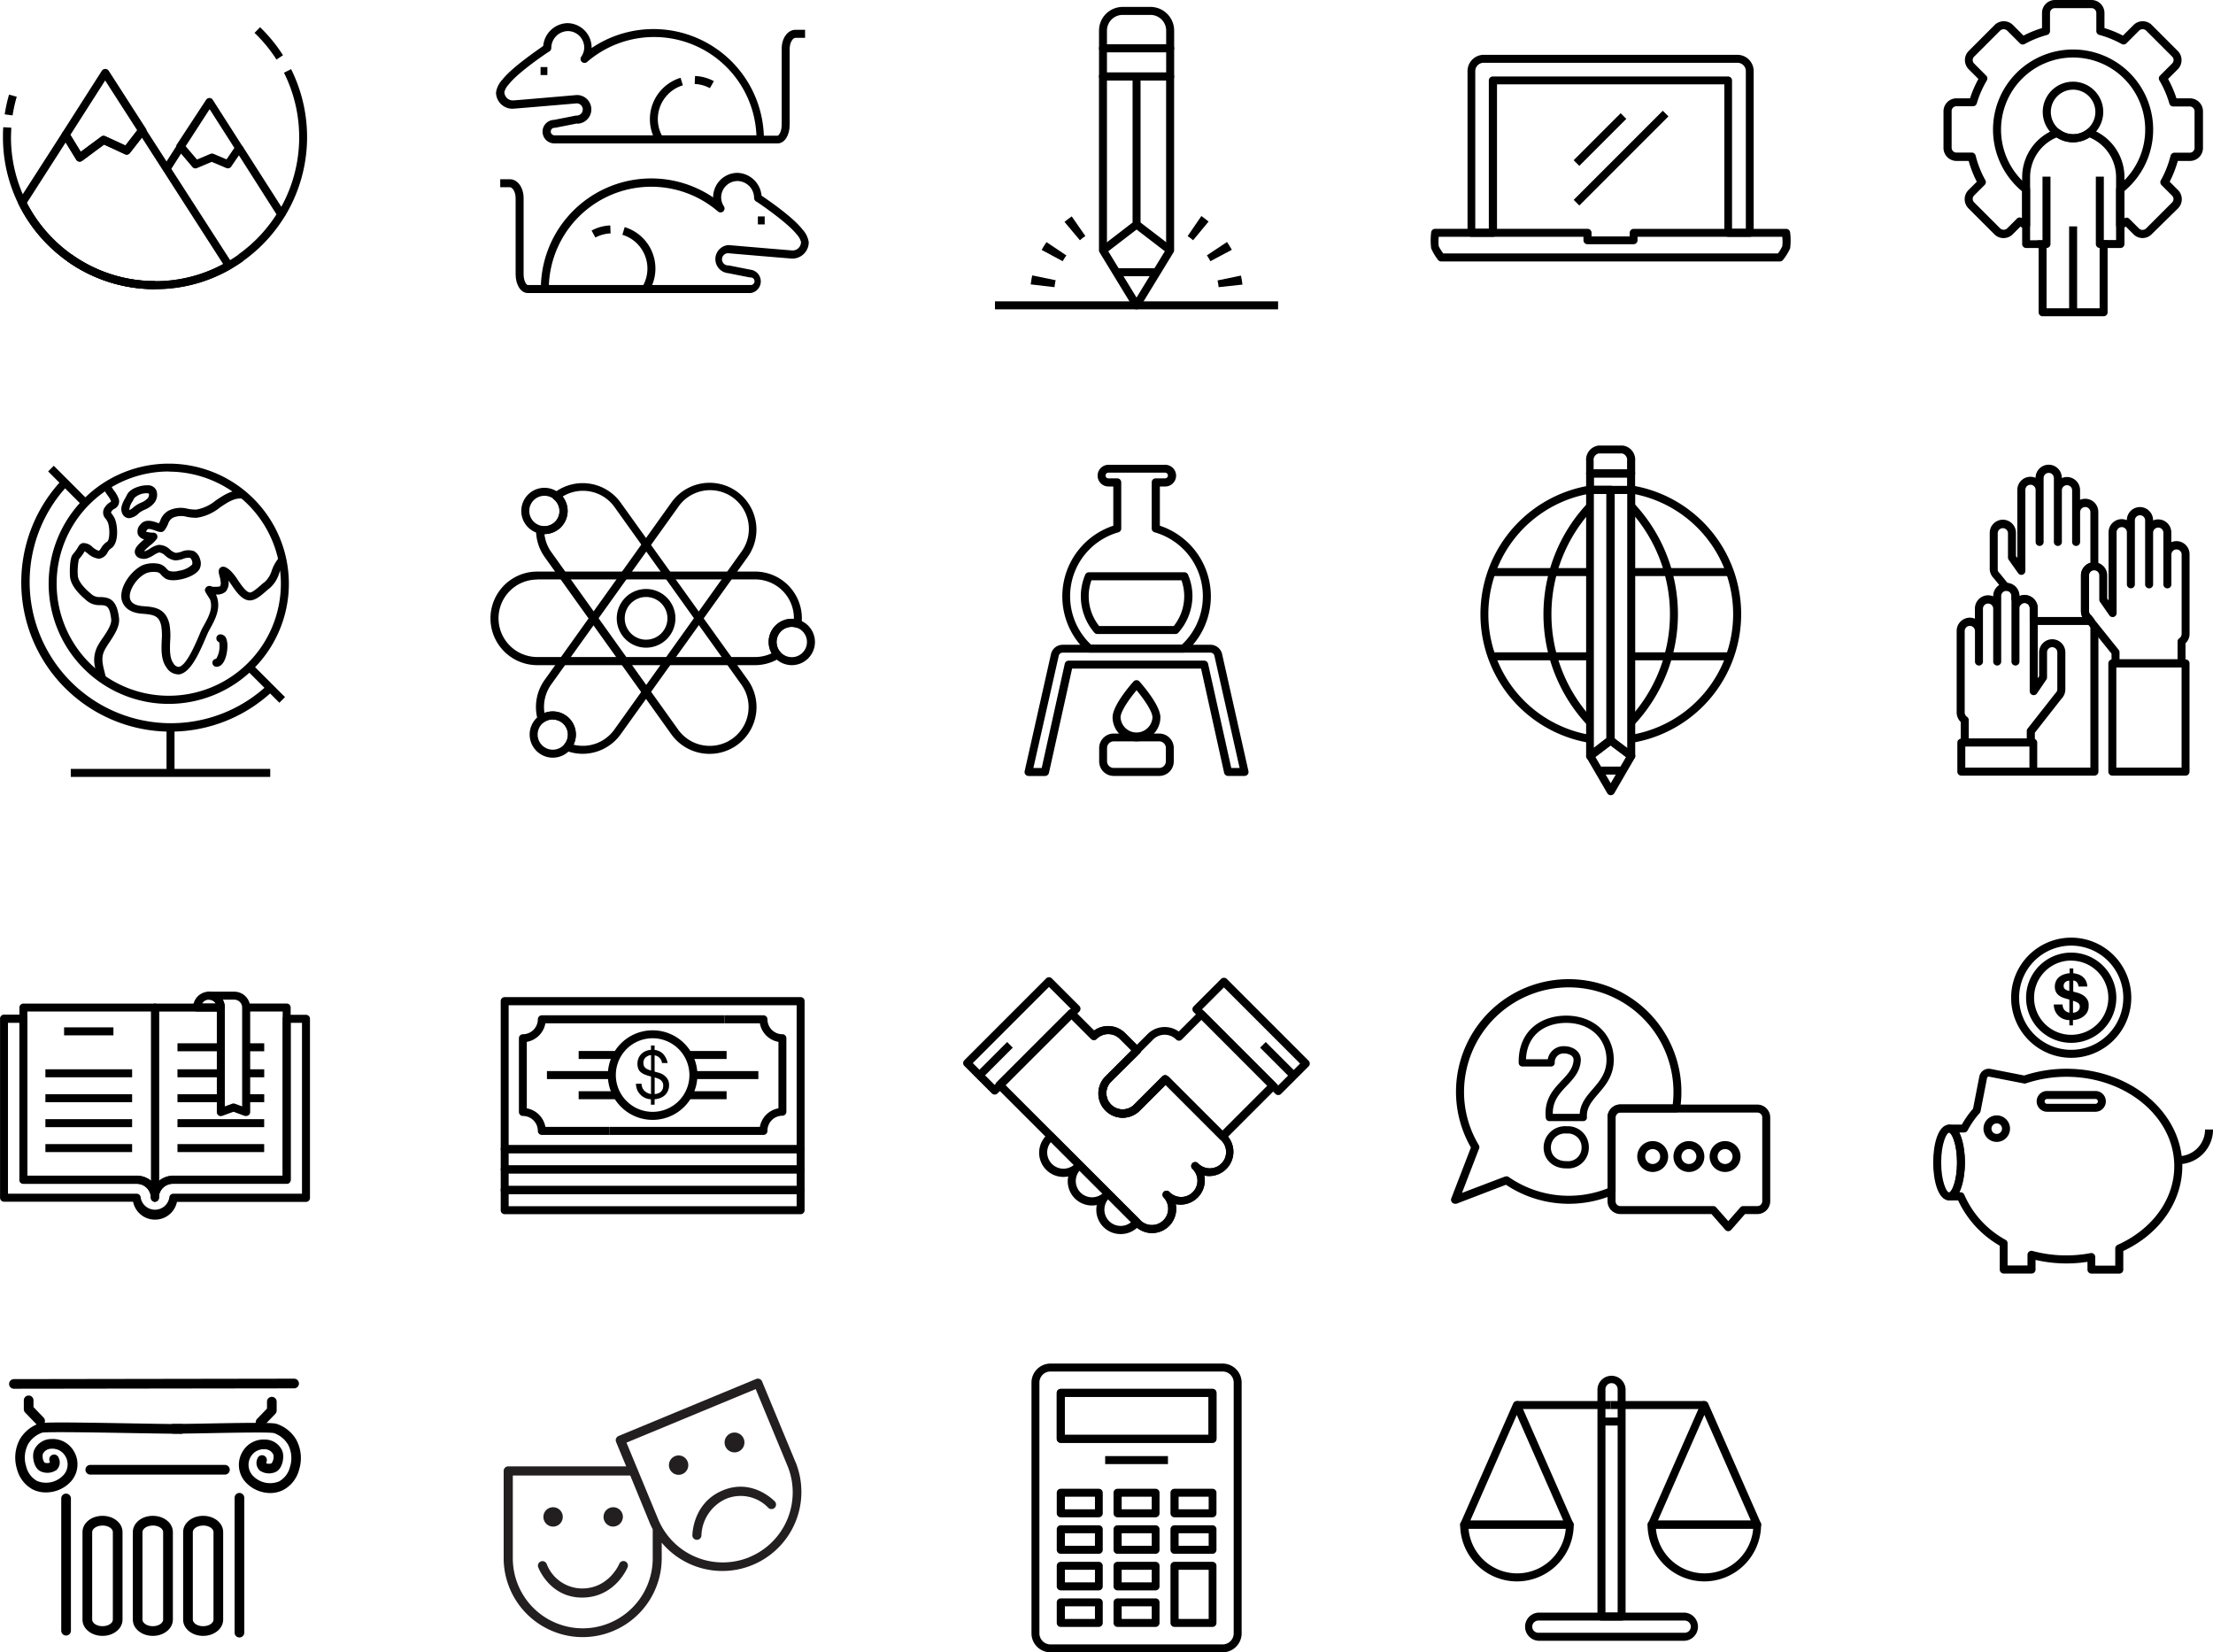 <?xml version="1.0" encoding="utf-8"?>
<svg id="Layer_1" data-name="Layer 1" width="457.13" height="341.27" viewBox="0 0 457.13 341.27" xmlns="http://www.w3.org/2000/svg">
  <defs>
    <style>.cls-1{fill:none;stroke:#000;stroke-linejoin:round;stroke-width:1.5px;}.cls-2{fill:#231f20;}</style>
  </defs>
  <title>sprit_fixed_size</title>
  <rect x="72.66" y="66.15" width="5.49" height="1.65" transform="translate(-61.19 60.02) rotate(-57.39)"/>
  <path d="M86.59,69.15a0.82,0.82,0,0,1-.32-0.07l-3-1.27-3,1.27a0.82,0.82,0,0,1-1-.22l-3.12-3.68a0.82,0.82,0,0,1-.06-1L82.11,55a0.82,0.82,0,0,1,.69-0.38h0a0.82,0.82,0,0,1,.69.38l6.1,9.53a0.82,0.82,0,0,1,0,.91l-2.31,3.38A0.82,0.82,0,0,1,86.59,69.15Zm-8.7-4.57,2.34,2.75L83,66.16a0.82,0.82,0,0,1,.65,0l2.68,1.14,1.62-2.37-5.11-8Z" transform="translate(-39.54 -34.38)"/>
  <path d="M71.56,94.1a31.2,31.2,0,0,1-18.24-5.84A31.62,31.62,0,0,1,43.4,76.61a0.82,0.82,0,0,1,0-.81l9-14a0.8,0.8,0,0,1,.7-0.38,0.82,0.82,0,0,1,.69.39l2.41,3.94,4.22-3.13a0.83,0.83,0,0,1,.84-0.09l4.17,1.92,2.78-3.59a0.82,0.82,0,0,1,1.35.06L87.5,88.76a0.82,0.82,0,0,1-.28,1.16A30.74,30.74,0,0,1,71.56,94.1ZM45.09,76.29a30,30,0,0,0,9.2,10.63,29.56,29.56,0,0,0,17.28,5.54,29.12,29.12,0,0,0,14.07-3.54L68.83,62.77,66.36,66a0.83,0.83,0,0,1-1,.24l-4.32-2-4.55,3.37a0.82,0.82,0,0,1-1.19-.23l-2.2-3.58Z" transform="translate(-39.54 -34.38)"/>
  <path d="M56,67.74l-0.16,0a0.83,0.83,0,0,1-.55-0.38l-2.88-4.7a0.82,0.82,0,0,1,0-.88L60.57,49a0.83,0.83,0,0,1,.69-0.38h0A0.83,0.83,0,0,1,62,49l7.63,11.86a0.82,0.82,0,0,1,0,1L66.36,66a0.83,0.83,0,0,1-1,.24l-4.32-2-4.55,3.37A0.82,0.82,0,0,1,56,67.74Zm-1.91-5.52,2.14,3.5,4.22-3.13a0.83,0.83,0,0,1,.84-0.09l4.17,1.92,2.42-3.13L61.26,51Z" transform="translate(-39.54 -34.38)"/>
  <path d="M89.8,88.26l-1-1.34a29.74,29.74,0,0,0,7.85-8.27L88.21,65.39l1.39-.89,8.76,13.7a0.82,0.82,0,0,1,0,.87A31.39,31.39,0,0,1,89.8,88.26Z" transform="translate(-39.54 -34.38)"/>
  <path d="M71.56,94.1a31.2,31.2,0,0,1-18.24-5.84A31.62,31.62,0,0,1,43.4,76.61l1.48-.73a30,30,0,0,0,9.41,11,29.56,29.56,0,0,0,17.28,5.54V94.1Z" transform="translate(-39.54 -34.38)"/>
  <path d="M71.56,94.1a31.2,31.2,0,0,1-18.24-5.84l1-1.34a29.73,29.73,0,0,0,34.55,0l1,1.34A31.19,31.19,0,0,1,71.56,94.1Z" transform="translate(-39.54 -34.38)"/>
  <path d="M43.4,76.61a31.1,31.1,0,0,1-3.25-13.91c0-.67,0-1.36.07-2.05l1.65,0.1c0,0.66-.06,1.31-0.06,1.95a29.46,29.46,0,0,0,3.08,13.18Z" transform="translate(-39.54 -34.38)"/>
  <path d="M42.14,58.22L40.51,58a31.49,31.49,0,0,1,.9-4.08L43,54.36A29.84,29.84,0,0,0,42.14,58.22Z" transform="translate(-39.54 -34.38)"/>
  <path d="M96.65,46.68a30,30,0,0,0-4.53-5.51L93.26,40A31.6,31.6,0,0,1,98,45.79Z" transform="translate(-39.54 -34.38)"/>
  <path d="M98.37,79.07L97,78.21A29.8,29.8,0,0,0,98.2,49.4l1.47-.74A31.45,31.45,0,0,1,98.37,79.07Z" transform="translate(-39.54 -34.38)"/>
  <path d="M60.57,175.14a0.83,0.83,0,0,1-.44-0.12,14.2,14.2,0,0,1-2-1.44l1.08-1.21a6.33,6.33,0,0,1,.4-4.37,16.31,16.31,0,0,1,1.13-1.83c0.85-1.25,1.9-2.8,1.77-3.89-0.33-2.85-1-2.87-2.27-2.92a4,4,0,0,1-2.67-.83c-1.19-1-3.17-2.72-3.54-4.79-0.09-.53-0.2-3.92.51-4.81l0.32-.4a7.89,7.89,0,0,0,.91-1.33,1.31,1.31,0,0,1,.89-0.66,2.66,2.66,0,0,1,2,.84,3.71,3.71,0,0,0,1.32.77,3.43,3.43,0,0,0,.47-0.61,3.59,3.59,0,0,1,1.19-1.26c0.63-.34.62-3.1,0.12-4.13a3.81,3.81,0,0,0-.4-0.63,1.86,1.86,0,0,1-.05-2.52,3,3,0,0,1,1-.91l0.16-.1a1.51,1.51,0,0,0-.05-0.25,6.75,6.75,0,0,0-.67-1.07,9,9,0,0,1-.61-0.94,2.86,2.86,0,0,1-.24-0.81l0-.16,1.61-.35,0,0.2a2,2,0,0,0,.09.35,8.56,8.56,0,0,0,.49.74,6.15,6.15,0,0,1,.91,1.56,1.68,1.68,0,0,1-.84,2.22,1.4,1.4,0,0,0-.51.42,1,1,0,0,0-.19.36l0.19,0.26a5.42,5.42,0,0,1,.56.89c0.65,1.34,1,5.31-.83,6.3a2.69,2.69,0,0,0-.6.73,2.3,2.3,0,0,1-1.8,1.34h0a4.16,4.16,0,0,1-2.35-1.11c-0.18-.13-0.42-0.32-0.6-0.43a8.66,8.66,0,0,1-.92,1.32l-0.28.35a12.22,12.22,0,0,0-.2,3.53c0.26,1.49,2,3,3,3.82a2.48,2.48,0,0,0,1.66.43c1.84,0.07,3.39.46,3.84,4.38,0.2,1.7-1,3.46-2,5a15.37,15.37,0,0,0-1,1.63c-0.73,1.49-.41,2.79,0,4.43,0.08,0.32.16,0.65,0.24,1A0.82,0.82,0,0,1,60.57,175.14Z" transform="translate(-39.54 -34.38)"/>
  <path d="M76.27,173.66a2.9,2.9,0,0,1-2.32-1.39c-1.16-1.57-1.09-3.65-1-5.67a12.8,12.8,0,0,0-.11-3c-0.45-2-1.43-2.28-3.92-2.46-3.21-.23-4-1.92-4.25-2.9-0.52-2.48,1.72-5.72,4.06-7a4.16,4.16,0,0,1,.84-0.32,6.09,6.09,0,0,1,2.5-.14,2.86,2.86,0,0,1,1.83,1,3.43,3.43,0,0,0,.53.49,3.41,3.41,0,0,0,2,0A4.87,4.87,0,0,0,79.22,151a1.13,1.13,0,0,0,0-.72,1.29,1.29,0,0,0-.41-0.68,2.83,2.83,0,0,0-1.44.21,5.11,5.11,0,0,1-1.72.31,3.85,3.85,0,0,1-2-1,2.28,2.28,0,0,0-1.21-.64,3.82,3.82,0,0,0-1.1.53,6.31,6.31,0,0,1-1.43.7,2.33,2.33,0,0,1-1.34,0,1.47,1.47,0,0,1-1.16-1.09c-0.21-1,.8-1.9,1.9-2.85a1.86,1.86,0,0,1-1.26-.95,2,2,0,0,1,.48-2.09c1-1.31,2.73-.67,3.65-0.33l0.18,0.07a5.86,5.86,0,0,0,.3-0.62,3.75,3.75,0,0,1,1.69-2,5.69,5.69,0,0,1,4-.38,8.7,8.7,0,0,0,1.71.16,8.53,8.53,0,0,0,4-1.85c1.82-1.23,3.7-2.5,6-2l-0.32,1.62c-1.64-.32-3.15.71-4.76,1.79a9.8,9.8,0,0,1-4.8,2.13,10.23,10.23,0,0,1-2-.18,4.35,4.35,0,0,0-2.9.16,2.14,2.14,0,0,0-1,1.25,6,6,0,0,1-.75,1.34c-0.46.61-1.18,0.34-1.82,0.11s-1.51-.56-1.77-0.21a1.84,1.84,0,0,0-.24.39,5,5,0,0,0,1.57.22,0.83,0.83,0,0,1,.67,1.26,7,7,0,0,1-1.35,1.34,13,13,0,0,0-1.29,1.2,1,1,0,0,0,.25,0,5.23,5.23,0,0,0,1-.53,4.78,4.78,0,0,1,1.72-.75,3.33,3.33,0,0,1,2.43,1,2.79,2.79,0,0,0,1.14.65,4.52,4.52,0,0,0,1.16-.24,3.61,3.61,0,0,1,2.63-.11,2.73,2.73,0,0,1,1.25,1.69,2.6,2.6,0,0,1-.12,2c-0.65,1.11-2.41,1.83-3.85,2.13-0.86.18-2.43,0.39-3.34-.26a5,5,0,0,1-.77-0.71,1.25,1.25,0,0,0-.89-0.53,4.54,4.54,0,0,0-1.8.11,2.54,2.54,0,0,0-.51.19c-1.95,1-3.54,3.58-3.21,5.15,0.2,0.94,1.12,1.48,2.75,1.59,2.18,0.16,4.66.33,5.41,3.75a14.13,14.13,0,0,1,.14,3.45c-0.07,1.73-.13,3.52.69,4.62a1.34,1.34,0,0,0,1.07.72c1.54-.18,3.43-4.65,4.24-6.55,0.28-.67.5-1.19,0.68-1.5l0.22-.41c1-1.78,2-3.62,1.34-5.46-0.07-.12-0.29-0.48-0.45-0.72-0.63-1-.74-1.17-0.49-1.61a0.88,0.88,0,0,1,.51-0.43,1.14,1.14,0,0,1,.91.13l0.08,0H84a2.8,2.8,0,0,0,1-.1,1.53,1.53,0,0,0,.11-1,6,6,0,0,0-.22-1.09c-0.18-.7-0.37-1.43.27-1.83s1.4,0.19,1.93.64a10.67,10.67,0,0,1,1.59,2c0.74,1.09,1.67,2.44,2.43,2.56,0.49,0.08,1.61-.9,2.21-1.43,0.34-.29.65-0.57,0.93-0.76a5.39,5.39,0,0,0,1.43-2.35,8.18,8.18,0,0,1,1.57-2.73l1.16,1.17a6.94,6.94,0,0,0-1.22,2.19,6.56,6.56,0,0,1-2,3.07c-0.2.14-.49,0.39-0.79,0.65-1,.89-2.3,2-3.54,1.81-1.48-.22-2.58-1.84-3.55-3.26-0.19-.28-0.38-0.56-0.57-0.82v0.08a2.78,2.78,0,0,1-.56,2.18,2.63,2.63,0,0,1-2.06.61,2,2,0,0,1,.17.33c0.94,2.57-.32,4.86-1.43,6.88l-0.22.4c-0.13.24-.35,0.76-0.61,1.36-1.56,3.67-3.27,7.27-5.56,7.55Z" transform="translate(-39.54 -34.38)"/>
  <path d="M84.28,172.09a0.82,0.82,0,0,1-.09-1.64,4.8,4.8,0,0,0,.69-2.67A2.67,2.67,0,0,0,84.8,167a0.82,0.82,0,0,1,.27-1.6,1.32,1.32,0,0,1,1.25,1,4,4,0,0,1,.2,1.37C86.53,169.18,86,172.09,84.28,172.09Z" transform="translate(-39.54 -34.38)"/>
  <path d="M66.23,141.41h0a1.58,1.58,0,0,1-1.5-1.15c-0.41-1.05.22-2.19,0.74-3.11,0.12-.22.24-0.43,0.33-0.62,0.61-1.26,2.75-1.92,4.05-1.92a3.48,3.48,0,0,1,.46,0,1.86,1.86,0,0,1,1.55,1.11,2.66,2.66,0,0,1-.48,2.55,4.9,4.9,0,0,1-1.94,1.38,5.58,5.58,0,0,0-1.06.6l-0.16.13A3.38,3.38,0,0,1,66.23,141.41Zm3.62-5.16a3.71,3.71,0,0,0-2.57,1c-0.11.22-.24,0.46-0.38,0.71a3.41,3.41,0,0,0-.64,1.7l0,0.09a4.25,4.25,0,0,0,.86-0.6l0.18-.15a6.85,6.85,0,0,1,1.39-.81,3.6,3.6,0,0,0,1.34-.88,1.16,1.16,0,0,0,.28-0.93,0.33,0.33,0,0,0-.25-0.11H69.85Z" transform="translate(-39.54 -34.38)"/>
  <path d="M74.4,179.76A24.81,24.81,0,1,1,99.21,155,24.84,24.84,0,0,1,74.4,179.76Zm0-48A23.16,23.16,0,1,0,97.56,155,23.19,23.19,0,0,0,74.4,131.79Z" transform="translate(-39.54 -34.38)"/>
  <path d="M74.76,185.49a30.83,30.83,0,0,1-22.41-52l1.2,1.13A29.18,29.18,0,0,0,94.8,175.86l1.13,1.2A30.81,30.81,0,0,1,74.76,185.49Z" transform="translate(-39.54 -34.38)"/>
  <rect x="93.64" y="170.81" width="1.65" height="9.52" transform="translate(-136.02 83.84) rotate(-45)"/>
  <rect x="52.82" y="129.69" width="1.65" height="10.1" transform="translate(-119.11 43.01) rotate(-45)"/>
  <rect x="34.4" y="150.29" width="1.65" height="9.35"/>
  <rect x="14.62" y="158.81" width="41.2" height="1.65"/>
  <path d="M194.62,94.9H152.08a0.82,0.82,0,0,1-.82-0.82,22.81,22.81,0,0,1,35.59-18.93V75.08a5.05,5.05,0,0,1,5-5,5.17,5.17,0,0,1,5,4.71c1.4,0.94,6.55,4.48,8.47,7a4.87,4.87,0,0,1,1.28,2.62,3.39,3.39,0,0,1-3.39,3.38c-0.3,0-9.35-.77-13.27-1.11a1.26,1.26,0,0,0,0,2.52l0.16,0,4.5,0.89A2.43,2.43,0,0,1,194.62,94.9Zm-41.7-1.65h41.7a0.78,0.78,0,0,0,0-1.56l-0.16,0-4.5-.89A2.91,2.91,0,0,1,190,85h0.07c5.08,0.44,12.79,1.09,13.19,1.11A1.74,1.74,0,0,0,205,84.34a3.69,3.69,0,0,0-.89-1.55l0,0c-1.55-2-6-5.23-8.25-6.73a0.87,0.87,0,0,1-.55-0.78v0a3.5,3.5,0,0,0-3.4-3.51,3.4,3.4,0,0,0-3.4,3.4,3.33,3.33,0,0,0,.55,1.8,0.82,0.82,0,0,1-1.23,1.07A21.16,21.16,0,0,0,152.92,93.25Z" transform="translate(-39.54 -34.38)"/>
  <path d="M152.25,94.9h-3.71c-1.42,0-2.49-1.68-2.49-3.9V75.3c0-1.27-.63-2.25-1.18-2.25h-2V71.4h2c1.59,0,2.83,1.71,2.83,3.9V91c0,1.48.62,2.25,0.84,2.25h3.71V94.9Z" transform="translate(-39.54 -34.38)"/>
  <path d="M173.84,94.12l-1.45-.79a7.29,7.29,0,0,0-4.29-10.46l0.48-1.58A8.94,8.94,0,0,1,173.84,94.12Z" transform="translate(-39.54 -34.38)"/>
  <path d="M162.53,83.44L161.74,82a8.82,8.82,0,0,1,3.86-1.06l0.07,1.65A7.19,7.19,0,0,0,162.53,83.44Z" transform="translate(-39.54 -34.38)"/>
  <rect x="156.55" y="44.7" width="1.41" height="1.65"/>
  <path d="M196.63,64H154.09a2.43,2.43,0,0,1-.09-4.86l4.5-.89,0.16,0a1.26,1.26,0,0,0,0-2.52c-3.92.34-13,1.11-13.27,1.11A3.39,3.39,0,0,1,142,53.49a4.87,4.87,0,0,1,1.28-2.62c1.92-2.5,7.07-6,8.47-7a5.17,5.17,0,0,1,5-4.71,5.05,5.05,0,0,1,5,5V44.3a22.81,22.81,0,0,1,35.59,18.93A0.82,0.82,0,0,1,196.63,64Zm-37.88-4.12-4.5.89-0.16,0a0.78,0.78,0,0,0,0,1.56h41.7A21.16,21.16,0,0,0,160.9,47.1,0.82,0.82,0,0,1,159.67,46a3.33,3.33,0,0,0,.55-1.8,3.4,3.4,0,0,0-3.4-3.4,3.5,3.5,0,0,0-3.4,3.51v0h0a0.87,0.87,0,0,1-.55.78c-2.28,1.51-6.7,4.69-8.25,6.74l0,0a3.65,3.65,0,0,0-.89,1.55,1.74,1.74,0,0,0,1.74,1.74c0.38,0,8.08-.67,13.17-1.11h0.07A2.91,2.91,0,0,1,158.75,59.93Z" transform="translate(-39.54 -34.38)"/>
  <path d="M200.17,64h-3.71V62.4h3.71c0.22,0,.84-0.77.84-2.25V44.44c0-2.19,1.24-3.9,2.83-3.9h2V42.2h-2c-0.55,0-1.18,1-1.18,2.25v15.7C202.66,62.37,201.59,64,200.17,64Z" transform="translate(-39.54 -34.38)"/>
  <path d="M174.87,63.27a8.94,8.94,0,0,1,5.25-12.82L180.6,52a7.29,7.29,0,0,0-4.29,10.46Z" transform="translate(-39.54 -34.38)"/>
  <path d="M186.18,52.59a7.2,7.2,0,0,0-3.14-.86l0.07-1.65A8.83,8.83,0,0,1,187,51.14Z" transform="translate(-39.54 -34.38)"/>
  <rect x="111.66" y="13.85" width="1.41" height="1.65"/>
  <path d="M173,168.15a6.06,6.06,0,1,1,6.06-6.06A6.07,6.07,0,0,1,173,168.15Zm0-10.47a4.41,4.41,0,1,0,4.41,4.41A4.42,4.42,0,0,0,173,157.68Z" transform="translate(-39.54 -34.38)"/>
  <path d="M153.73,190.87a4.78,4.78,0,1,1,4.78-4.78A4.78,4.78,0,0,1,153.73,190.87Zm0-7.91a3.13,3.13,0,1,0,3.13,3.13A3.13,3.13,0,0,0,153.73,183Z" transform="translate(-39.54 -34.38)"/>
  <path d="M159.92,190.07h0a9.63,9.63,0,0,1-3.48-.65,0.82,0.82,0,0,1-.33-1.3,3.13,3.13,0,0,0-4.2-4.57,0.82,0.82,0,0,1-1.27-.44,9.61,9.61,0,0,1,1.41-8.31l26.18-36.64A9.66,9.66,0,0,1,194,149.39L167.78,186A9.68,9.68,0,0,1,159.92,190.07Zm-1.9-1.88a8,8,0,0,0,8.42-3.12l26.18-36.64a8,8,0,1,0-13-9.32L153.4,175.75a8,8,0,0,0-1.39,5.88A4.78,4.78,0,0,1,158,188.19Z" transform="translate(-39.54 -34.38)"/>
  <path d="M203.1,171.76a4.78,4.78,0,1,1,4.78-4.78A4.78,4.78,0,0,1,203.1,171.76Zm0-7.91a3.13,3.13,0,1,0,3.13,3.13A3.13,3.13,0,0,0,203.1,163.85Z" transform="translate(-39.54 -34.38)"/>
  <path d="M195.52,171.76h-45a9.66,9.66,0,1,1,0-19.33h45a9.67,9.67,0,0,1,9.66,9.66,9.57,9.57,0,0,1-.08,1.22A0.82,0.82,0,0,1,204,164a3.13,3.13,0,0,0-3.27,5.07,0.82,0.82,0,0,1-.18,1.25A9.65,9.65,0,0,1,195.52,171.76Zm-45-17.68a8,8,0,1,0,0,16h45a8,8,0,0,0,3.42-.77,4.77,4.77,0,0,1,4.15-7.13l0.44,0s0-.08,0-0.13a8,8,0,0,0-8-8h-45Z" transform="translate(-39.54 -34.38)"/>
  <path d="M152,144.69a4.78,4.78,0,1,1,4.78-4.78A4.78,4.78,0,0,1,152,144.69Zm0-7.91a3.13,3.13,0,1,0,3.13,3.13A3.13,3.13,0,0,0,152,136.78Z" transform="translate(-39.54 -34.38)"/>
  <path d="M186.11,190.08h0a9.69,9.69,0,0,1-7.87-4l-26.18-36.64a9.59,9.59,0,0,1-1.79-5.63,0.82,0.82,0,0,1,1-.8,3.13,3.13,0,0,0,2.67-5.48,0.82,0.82,0,0,1,0-1.29l0.1-.08,0.24-.19a9.66,9.66,0,0,1,13.48,2.24L194,174.79A9.66,9.66,0,0,1,186.11,190.08ZM152,144.69a7.93,7.93,0,0,0,1.44,3.74l26.18,36.64a8,8,0,0,0,6.53,3.36h0a8,8,0,0,0,6.51-12.68l-26.18-36.64a8,8,0,0,0-6.53-3.36,7.94,7.94,0,0,0-4.18,1.18,4.78,4.78,0,0,1-3.74,7.75h0Z" transform="translate(-39.54 -34.38)"/>
  <path d="M284,169.17H264.6a0.82,0.82,0,0,1-.55-0.21,15.37,15.37,0,0,1,5.46-26v-8.1h-1a2.24,2.24,0,1,1,0-4.48h11.73a2.24,2.24,0,0,1,0,4.48h-1.11v8.1a15.37,15.37,0,0,1,5.46,26A0.82,0.82,0,0,1,284,169.17Zm-19.11-1.65h18.79a13.72,13.72,0,0,0-5.64-23.2,0.82,0.82,0,0,1-.6-0.79V134a0.82,0.82,0,0,1,.82-0.82h1.94a0.59,0.59,0,0,0,0-1.18H268.5a0.59,0.59,0,1,0,0,1.18h1.83a0.82,0.82,0,0,1,.82.82v9.54a0.82,0.82,0,0,1-.6.79A13.72,13.72,0,0,0,264.92,167.53Z" transform="translate(-39.54 -34.38)"/>
  <path d="M296.62,194.64h-3.41a0.83,0.83,0,0,1-.81-0.65l-4.76-21.52H261L256.22,194a0.83,0.83,0,0,1-.8.65H252a0.82,0.82,0,0,1-.8-1l5.45-24.23a2.48,2.48,0,0,1,2.4-1.87h30.53a2.48,2.48,0,0,1,2.39,1.85l5.46,24.26A0.82,0.82,0,0,1,296.62,194.64ZM293.88,193h1.72l-5.22-23.23a0.82,0.82,0,0,0-.79-0.59H259.05a0.82,0.82,0,0,0-.8.62L253,193h1.72l4.76-21.52a0.83,0.83,0,0,1,.81-0.65h28a0.82,0.82,0,0,1,.8.65Z" transform="translate(-39.54 -34.38)"/>
  <path d="M282.42,165.33H266.21a0.82,0.82,0,0,1-.62-0.29,11.54,11.54,0,0,1-2.79-7.52,11.41,11.41,0,0,1,.9-4.43,0.83,0.83,0,0,1,.76-0.51h19.74a0.82,0.82,0,0,1,.76.51,11.4,11.4,0,0,1,.9,4.43A11.54,11.54,0,0,1,283,165,0.82,0.82,0,0,1,282.42,165.33Zm-15.83-1.65H282a9.89,9.89,0,0,0,2.16-6.16,9.72,9.72,0,0,0-.57-3.29H265a9.74,9.74,0,0,0-.57,3.29A9.89,9.89,0,0,0,266.59,163.68Z" transform="translate(-39.54 -34.38)"/>
  <path d="M279,194.64h-9.41a3,3,0,0,1-3-3v-2.75a3,3,0,0,1,3-3H279a3,3,0,0,1,3,3v2.75A3,3,0,0,1,279,194.64Zm-9.41-7.14a1.38,1.38,0,0,0-1.37,1.37v2.75a1.38,1.38,0,0,0,1.37,1.37H279a1.38,1.38,0,0,0,1.37-1.37v-2.75a1.38,1.38,0,0,0-1.37-1.37h-9.41Z" transform="translate(-39.54 -34.38)"/>
  <path d="M274.31,187.49a5,5,0,0,1-4.95-4.95c0-2.52,3.89-6.92,4.33-7.41a0.82,0.82,0,0,1,.61-0.27h0a0.82,0.82,0,0,1,.61.27c0.44,0.49,4.33,4.89,4.33,7.41A5,5,0,0,1,274.31,187.49Zm0-10.54c-1.47,1.76-3.3,4.35-3.3,5.6a3.3,3.3,0,0,0,6.59,0C277.61,181.3,275.79,178.71,274.32,176.95Z" transform="translate(-39.54 -34.38)"/>
  <path d="M367.42,184.13a33.42,33.42,0,0,1,0-45.75l1.2,1.13a31.77,31.77,0,0,0,0,43.49Z" transform="translate(-39.54 -34.38)"/>
  <path d="M377.11,184.09l-1.2-1.13a31.78,31.78,0,0,0,0-43.45l1.2-1.13A33.43,33.43,0,0,1,377.11,184.09Z" transform="translate(-39.54 -34.38)"/>
  <rect x="336.96" y="117.33" width="20.36" height="1.65"/>
  <rect x="308.08" y="117.33" width="20.37" height="1.65"/>
  <rect x="336.96" y="134.73" width="20.36" height="1.65"/>
  <rect x="308.08" y="134.73" width="20.39" height="1.65"/>
  <path d="M368,191.35a0.82,0.82,0,0,1-.82-0.82l0-55a0.82,0.82,0,0,1,.82-0.82h4.26a0.82,0.82,0,0,1,.82.82v51.75a0.83,0.83,0,0,1-.33.66l-4.22,3.2A0.82,0.82,0,0,1,368,191.35Zm0.78-55,0,52.47,2.57-2V136.39h-2.61Z" transform="translate(-39.54 -34.38)"/>
  <path d="M376.5,191.35a0.82,0.82,0,0,1-.5-0.17L371.75,188a0.83,0.83,0,0,1-.33-0.66V135.57a0.82,0.82,0,0,1,.82-0.82h4.26a0.82,0.82,0,0,1,.82.82v55A0.82,0.82,0,0,1,376.5,191.35Zm-3.44-4.44,2.61,2V136.39h-2.61v50.51Z" transform="translate(-39.54 -34.38)"/>
  <path d="M367.89,187.81a26.93,26.93,0,0,1,0-53.14l0.27,1.63a25.28,25.28,0,0,0,0,49.89Z" transform="translate(-39.54 -34.38)"/>
  <path d="M376.64,187.8l-0.27-1.63a25.28,25.28,0,0,0,0-49.89l0.26-1.63A26.93,26.93,0,0,1,376.64,187.8Z" transform="translate(-39.54 -34.38)"/>
  <path d="M376.46,136.39H368a0.82,0.82,0,0,1-.82-0.82v-3.43a0.82,0.82,0,0,1,.82-0.82h8.48a0.82,0.82,0,0,1,.82.82v3.43A0.82,0.82,0,0,1,376.46,136.39Zm-7.65-1.65h6.83V133h-6.83v1.79Z" transform="translate(-39.54 -34.38)"/>
  <path d="M376.46,133H368a0.82,0.82,0,0,1-.82-0.82v-2.6a2.94,2.94,0,0,1,2.61-3.18h4.91a2.94,2.94,0,0,1,2.61,3.17v2.6A0.82,0.82,0,0,1,376.46,133Zm-7.65-1.65h6.83v-1.78a1.37,1.37,0,0,0-1-1.53h-4.91a1.38,1.38,0,0,0-1,1.53v1.78Z" transform="translate(-39.54 -34.38)"/>
  <path d="M372.26,198.62h0a0.83,0.83,0,0,1-.71-0.41l-4.24-7.28a0.82,0.82,0,0,1,.21-1.07l4.22-3.2a0.83,0.83,0,0,1,1,0l4.26,3.21a0.82,0.82,0,0,1,.22,1.07L373,198.21A0.82,0.82,0,0,1,372.26,198.62Zm-3.16-7.89,3.16,5.42,3.16-5.42-3.18-2.39Z" transform="translate(-39.54 -34.38)"/>
  <rect x="330.19" y="158.33" width="5.02" height="1.65"/>
  <path d="M472.17,194.58H459.54v-1.65h11.8V163.67H473v30.09A0.82,0.82,0,0,1,472.17,194.58Z" transform="translate(-39.54 -34.38)"/>
  <path d="M459,188.55H445.38a0.82,0.82,0,0,1-.82-0.82V183.5a2.77,2.77,0,0,1-.84-2v-16.8a2.74,2.74,0,0,1,2.71-2.75,2.65,2.65,0,0,1,1.06.22v-2.09a2.73,2.73,0,0,1,2.71-2.75,2.66,2.66,0,0,1,1.07.22v-0.07a2.71,2.71,0,1,1,5.42,0,2.65,2.65,0,0,1,1.07-.22,2.73,2.73,0,0,1,2.71,2.75v14.45l0.28-.42v-4.92a2.71,2.71,0,1,1,5.42,0v7.6a2.78,2.78,0,0,1-.82,2l-5.48,7v2.08A0.82,0.82,0,0,1,459,188.55ZM446.2,186.9h12v-1.54a0.82,0.82,0,0,1,.18-0.51l5.63-7.16a0.82,0.82,0,0,1,.13-0.16,1.11,1.11,0,0,0,.37-0.82v-7.6a1.06,1.06,0,1,0-2.12,0v5.17a0.83,0.83,0,0,1-.14.46l-1.93,2.84a0.82,0.82,0,0,1-1.51-.46V160a1.06,1.06,0,1,0-2.12,0V171.1a0.83,0.83,0,0,1-1.65,0V157.48a1.06,1.06,0,1,0-2.12,0V171.1a0.83,0.83,0,0,1-1.65,0v-11a1.06,1.06,0,1,0-2.12,0v11a0.83,0.83,0,0,1-1.65,0v-6.39a1.06,1.06,0,1,0-2.12,0v16.8a1.11,1.11,0,0,0,.48.92,0.83,0.83,0,0,1,.36.68v3.79Z" transform="translate(-39.54 -34.38)"/>
  <path d="M459.54,194.58H444.68a0.82,0.82,0,0,1-.82-0.82v-6a0.82,0.82,0,0,1,.82-0.82h14.86a0.82,0.82,0,0,1,.82.82v6A0.82,0.82,0,0,1,459.54,194.58Zm-14-1.65h13.21v-4.38H445.5v4.38Z" transform="translate(-39.54 -34.38)"/>
  <path d="M490.17,172.21H476.53a0.82,0.82,0,0,1-.82-0.82v-2l-5.48-6.81a2.71,2.71,0,0,1-.83-1.94v-7.42a2.71,2.71,0,0,1,5.42,0V158l0.28,0.4V144.31a2.71,2.71,0,0,1,3.77-2.49,2.71,2.71,0,0,1,5.42,0v0.05a2.71,2.71,0,0,1,3.77,2.49v2a2.71,2.71,0,0,1,3.77,2.49v16.4a2.7,2.7,0,0,1-.84,2v4.12A0.82,0.82,0,0,1,490.17,172.21Zm-12.82-1.65h12v-3.68a0.82,0.82,0,0,1,.37-0.68,1.06,1.06,0,0,0,.47-0.88v-16.4a1.06,1.06,0,0,0-2.12,0v6.24a0.83,0.83,0,0,1-1.65,0V144.41a1.06,1.06,0,1,0-2.12,0v10.75a0.83,0.83,0,0,1-1.65,0V141.86a1.06,1.06,0,1,0-2.12,0v13.29a0.83,0.83,0,0,1-1.65,0V144.31a1.06,1.06,0,0,0-2.12,0V161a0.82,0.82,0,0,1-1.5.47l-1.93-2.77a0.82,0.82,0,0,1-.15-0.47v-5a1.06,1.06,0,0,0-2.12,0v7.42a1,1,0,0,0,.36.78,0.83,0.83,0,0,1,.14.16l5.62,7a0.83,0.83,0,0,1,.18.51v1.49Z" transform="translate(-39.54 -34.38)"/>
  <path d="M471.33,163.46h-11.7a0.82,0.82,0,0,1-.82-0.82V160a1.08,1.08,0,0,0-1.06-1.11,1,1,0,0,0-.77.35,0.76,0.76,0,0,1-.64.27,0.82,0.82,0,0,1-.62-0.31l-0.51-.63a0.82,0.82,0,0,1-.18-0.52v-0.57a1.09,1.09,0,0,0-1-1.11H453.9a0.82,0.82,0,0,1-.7-0.31l-1.83-2.27a2.71,2.71,0,0,1-.82-1.94v-7.42a2.71,2.71,0,0,1,5.42,0v4.79l0.28,0.4V135.56a2.71,2.71,0,0,1,3.77-2.49,2.71,2.71,0,0,1,5.42,0v0.05a2.71,2.71,0,0,1,3.77,2.49v2a2.71,2.71,0,0,1,3.77,2.49v11.17a0.82,0.82,0,0,1-.25.59,0.89,0.89,0,0,1-.6.23h-0.08a1.06,1.06,0,0,0-1,1.06v7.42a1,1,0,0,0,.36.78,0.83,0.83,0,0,1,.14.16l0.44,0.54A0.83,0.83,0,0,1,471.33,163.46Zm-10.88-1.65h9.22a2.68,2.68,0,0,1-.28-1.18v-7.42a2.71,2.71,0,0,1,1.95-2.6V140.16a1.06,1.06,0,0,0-2.12,0v6.24a0.83,0.83,0,0,1-1.65,0V135.65a1.06,1.06,0,1,0-2.12,0V146.4a0.83,0.83,0,0,1-1.65,0V133.11a1.06,1.06,0,1,0-2.12,0V146.4a0.83,0.83,0,0,1-1.65,0V135.56a1.06,1.06,0,0,0-2.12,0v16.72a0.82,0.82,0,0,1-1.5.47L454.47,150a0.82,0.82,0,0,1-.15-0.47v-5a1.06,1.06,0,0,0-2.12,0v7.42a1,1,0,0,0,.36.78,0.86,0.86,0,0,1,.14.16l1.55,1.92a2.74,2.74,0,0,1,2.43,2.72,2.64,2.64,0,0,1,1.07-.23,2.73,2.73,0,0,1,2.71,2.75v1.82Z" transform="translate(-39.54 -34.38)"/>
  <path d="M491,194.58H475.87a0.82,0.82,0,0,1-.82-0.82V171.39a0.82,0.82,0,0,1,.82-0.82H491a0.82,0.82,0,0,1,.82.82v22.37A0.82,0.82,0,0,1,491,194.58Zm-14.31-1.65h13.49V172.21H476.7v20.72Z" transform="translate(-39.54 -34.38)"/>
  <path d="M340.1,283a0.82,0.82,0,0,1-.77-1.12l4.05-10.5a23,23,0,0,1-3.08-11.49,23.28,23.28,0,1,1,46.29,3.54,0.82,0.82,0,0,1-.81.7H374.26a1,1,0,0,0-1,1v15.26a0.82,0.82,0,0,1-.5.76,23.43,23.43,0,0,1-22.14-2.07L340.39,283A0.83,0.83,0,0,1,340.1,283Zm10.61-5.68a0.83,0.83,0,0,1,.47.15,21.78,21.78,0,0,0,20.42,2.36v-14.7a2.66,2.66,0,0,1,2.66-2.65h10.81a21.63,21.63,0,1,0-43.11-2.59,21.3,21.3,0,0,0,3.05,11,0.82,0.82,0,0,1,.06.72l-3.53,9.15,8.88-3.38A0.82,0.82,0,0,1,350.71,277.37Z" transform="translate(-39.54 -34.38)"/>
  <path class="cls-1" d="M359.59,265.19c-0.63-6.22,5.47-7.25,5.74-11.8,0.08-1.47-1.39-2.18-2.69-2.18a2.55,2.55,0,0,0-2.69,2.69H354c-0.12-5.9,3.88-8.87,8.79-9,5.78-.12,9.35,3.72,9.35,8.36,0,5.86-5.86,7.21-5.54,11.92h-7Zm-0.44,6.2a3.67,3.67,0,0,1,4-3.64,3.57,3.57,0,0,1,3.84,3.64,3.53,3.53,0,0,1-3.84,3.56C360.9,275,359.15,273.57,359.15,271.39Z" transform="translate(-39.54 -34.38)"/>
  <path d="M396.54,288.67a0.83,0.83,0,0,1-.62-0.28l-2.85-3.26H374.26a2.66,2.66,0,0,1-2.66-2.65V265.17a2.66,2.66,0,0,1,2.66-2.65h28.3a2.66,2.66,0,0,1,2.65,2.65v17.31a2.66,2.66,0,0,1-2.65,2.65H400l-2.85,3.26A0.83,0.83,0,0,1,396.54,288.67Zm-22.28-24.5a1,1,0,0,0-1,1v17.31a1,1,0,0,0,1,1h19.18a0.83,0.83,0,0,1,.62.28l2.48,2.83,2.48-2.83a0.83,0.83,0,0,1,.62-0.28h2.92a1,1,0,0,0,1-1V265.17a1,1,0,0,0-1-1h-28.3Z" transform="translate(-39.54 -34.38)"/>
  <path d="M395.88,276.44a3.19,3.19,0,1,1,3.19-3.19A3.19,3.19,0,0,1,395.88,276.44Zm0-4.73a1.54,1.54,0,1,0,1.54,1.54A1.54,1.54,0,0,0,395.88,271.71Z" transform="translate(-39.54 -34.38)"/>
  <path d="M388.41,276.44a3.19,3.19,0,1,1,3.19-3.19A3.19,3.19,0,0,1,388.41,276.44Zm0-4.73a1.54,1.54,0,1,0,1.54,1.54A1.54,1.54,0,0,0,388.41,271.71Z" transform="translate(-39.54 -34.38)"/>
  <path d="M380.93,276.44a3.19,3.19,0,1,1,3.19-3.19A3.19,3.19,0,0,1,380.93,276.44Zm0-4.73a1.54,1.54,0,1,0,1.54,1.54A1.54,1.54,0,0,0,380.93,271.71Z" transform="translate(-39.54 -34.38)"/>
  <path d="M274.31,98.27h0a0.82,0.82,0,0,1-.7-0.39L266.67,86.5a0.82,0.82,0,0,1-.12-0.43V50.17a0.82,0.82,0,0,1,.82-0.82h13.88a0.82,0.82,0,0,1,.82.82v35.9a0.83,0.83,0,0,1-.12.43L275,97.88A0.82,0.82,0,0,1,274.31,98.27ZM268.2,85.84l6.11,10,6.11-10V51H268.2V85.84Z" transform="translate(-39.54 -34.38)"/>
  <path d="M281.25,45.18H267.38a0.82,0.82,0,0,1-.82-0.82V40.7a4.89,4.89,0,0,1,4.88-4.89h5.75a4.89,4.89,0,0,1,4.89,4.89v3.65A0.82,0.82,0,0,1,281.25,45.18ZM268.2,43.53h12.23V40.7a3.24,3.24,0,0,0-3.24-3.24h-5.75a3.24,3.24,0,0,0-3.24,3.24v2.83Z" transform="translate(-39.54 -34.38)"/>
  <path d="M281.25,51H267.38a0.82,0.82,0,0,1-.82-0.82V44.35a0.82,0.82,0,0,1,.82-0.82h13.88a0.82,0.82,0,0,1,.82.82v5.82A0.82,0.82,0,0,1,281.25,51ZM268.2,49.35h12.23V45.18H268.2v4.17Z" transform="translate(-39.54 -34.38)"/>
  <path d="M267.88,86.73l-1-1.31,6.61-5.08V50.17h1.65V80.75a0.82,0.82,0,0,1-.32.65Z" transform="translate(-39.54 -34.38)"/>
  <rect x="276.96" y="79.04" width="1.65" height="8.75" transform="translate(2.97 218.64) rotate(-52.5)"/>
  <rect x="230.6" y="55.4" width="8.34" height="1.65"/>
  <rect x="205.53" y="62.24" width="58.48" height="1.65"/>
  <path d="M257.36,93.69l-4.91-.57c0.07-.62.18-1.25,0.31-1.86l4.84,1C257.49,92.75,257.41,93.22,257.36,93.69Zm1.7-5.36L254.71,86c0.3-.55.62-1.09,1-1.61l4.11,2.75C259.53,87.5,259.28,87.91,259.06,88.32ZM262.61,84l-3.18-3.79c0.48-.4,1-0.78,1.49-1.14l2.82,4.06C263.35,83.37,263,83.66,262.61,84Z" transform="translate(-39.54 -34.38)"/>
  <path d="M291.27,93.69c-0.05-.47-0.13-0.94-0.23-1.39l4.84-1c0.13,0.61.24,1.24,0.31,1.86Zm-1.7-5.36c-0.22-.41-0.47-0.82-0.73-1.21L293,84.36c0.35,0.52.67,1.06,1,1.61ZM286,84c-0.36-.3-0.74-0.59-1.13-0.86L287.7,79c0.51,0.36,1,.74,1.49,1.14Z" transform="translate(-39.54 -34.38)"/>
  <path d="M401,83.29h-4.45a0.82,0.82,0,0,1-.82-0.82V51.8H348.77V82.47a0.82,0.82,0,0,1-.82.82h-4.45a0.82,0.82,0,0,1-.82-0.82V49.07A3.37,3.37,0,0,1,346,45.7h52.42a3.37,3.37,0,0,1,3.37,3.37v33.4A0.82,0.82,0,0,1,401,83.29Zm-3.63-1.65h2.8V49.07a1.72,1.72,0,0,0-1.72-1.72H346a1.72,1.72,0,0,0-1.72,1.72V81.64h2.8V51a0.82,0.82,0,0,1,.82-0.82h48.6a0.82,0.82,0,0,1,.82.82V81.64Z" transform="translate(-39.54 -34.38)"/>
  <path d="M407.23,88.38h-70a0.82,0.82,0,0,1-.66-0.34,11,11,0,0,1-1.4-2.37,13.18,13.18,0,0,1,0-3.28,0.82,0.82,0,0,1,.82-0.75h31.49a0.82,0.82,0,0,1,.82.82v0.75h7.88V82.47a0.82,0.82,0,0,1,.82-0.82H408.5a0.82,0.82,0,0,1,.82.75,13.18,13.18,0,0,1,0,3.28A11,11,0,0,1,407.9,88,0.82,0.82,0,0,1,407.23,88.38Zm-69.55-1.65h69.12a8.7,8.7,0,0,0,.9-1.5,9.26,9.26,0,0,0,0-1.94h-29.9V84a0.82,0.82,0,0,1-.82.82h-9.53a0.82,0.82,0,0,1-.82-0.82V83.29h-29.9a9.28,9.28,0,0,0,0,1.94A8.9,8.9,0,0,0,337.68,86.73Z" transform="translate(-39.54 -34.38)"/>
  <rect x="363.18" y="62.38" width="13.73" height="1.65" transform="translate(24.15 245.79) rotate(-45)"/>
  <rect x="361.38" y="66.22" width="26.03" height="1.65" transform="translate(22.71 249.99) rotate(-45)"/>
  <path d="M489.5,274.83v-1.65a5.53,5.53,0,0,0,5.53-5.52h1.65A7.18,7.18,0,0,1,489.5,274.83Z" transform="translate(-39.54 -34.38)"/>
  <path d="M477.31,297.43h-5.75a0.82,0.82,0,0,1-.82-0.82V295a28.42,28.42,0,0,1-10.73-.4v2a0.82,0.82,0,0,1-.82.82h-5.75a0.82,0.82,0,0,1-.82-0.82v-4.93a21.14,21.14,0,0,1-8.6-9.36h-1.85a0.82,0.82,0,0,1,0-1.65c0.47,0,1.63-2.16,1.63-6.18s-1.16-6.18-1.63-6.18a0.82,0.82,0,0,1,0-1.65h2.62a19.66,19.66,0,0,1,2.31-3.28l1.29-6.6a2,2,0,0,1,2.39-1.61l6.9,1.35a27.79,27.79,0,0,1,8.73-1.39c13.19,0,23.92,9,23.92,20.11,0,7.29-4.65,14-12.19,17.53v3.83A0.82,0.82,0,0,1,477.31,297.43Zm-4.93-1.65h4.1v-3.54a0.82,0.82,0,0,1,.49-0.75c7.22-3.24,11.7-9.46,11.7-16.25,0-10.18-10-18.46-22.27-18.46a26.12,26.12,0,0,0-8.41,1.37,0.81,0.81,0,0,1-.42,0l-7.12-1.39a0.37,0.37,0,0,0-.46.31l-1.33,6.82a0.82,0.82,0,0,1-.19.39,18,18,0,0,0-2.48,3.56,0.82,0.82,0,0,1-.73.44h-1a17,17,0,0,1,0,12.35h0.28a0.82,0.82,0,0,1,.76.51,19.44,19.44,0,0,0,8.52,9.31,0.82,0.82,0,0,1,.42.72v4.58h4.11v-2.22a0.82,0.82,0,0,1,1-.79,26.75,26.75,0,0,0,12,.46,0.82,0.82,0,0,1,1,.81v1.74Z" transform="translate(-39.54 -34.38)"/>
  <path d="M452,270.23a2.74,2.74,0,1,1,2.74-2.74A2.74,2.74,0,0,1,452,270.23Zm0-3.83a1.09,1.09,0,1,0,1.09,1.09A1.09,1.09,0,0,0,452,266.4Z" transform="translate(-39.54 -34.38)"/>
  <path d="M442.15,282.31c-2.25,0-3.28-4.06-3.28-7.82s1-7.82,3.28-7.82,3.28,4.06,3.28,7.82S444.41,282.31,442.15,282.31Zm0-14c-0.47,0-1.63,2.16-1.63,6.18s1.16,6.18,1.63,6.18,1.63-2.16,1.63-6.18S442.63,268.31,442.15,268.31Z" transform="translate(-39.54 -34.38)"/>
  <path d="M472.39,264h-10a2.14,2.14,0,1,1,0-4.29h10A2.14,2.14,0,1,1,472.39,264Zm-10-2.64a0.49,0.49,0,1,0,0,1h10a0.49,0.49,0,1,0,0-1h-10Z" transform="translate(-39.54 -34.38)"/>
  <path d="M467.38,252.86a12.41,12.41,0,1,1,12.41-12.41A12.42,12.42,0,0,1,467.38,252.86Zm0-23.17a10.76,10.76,0,1,0,10.76,10.76A10.77,10.77,0,0,0,467.38,229.69Z" transform="translate(-39.54 -34.38)"/>
  <path d="M467.38,249.77a9.32,9.32,0,1,1,9.32-9.32A9.33,9.33,0,0,1,467.38,249.77Zm0-17a7.67,7.67,0,1,0,7.67,7.67A7.68,7.68,0,0,0,467.38,232.79Z" transform="translate(-39.54 -34.38)"/>
  <path d="M466,243a1.8,1.8,0,0,0,1,.54v-2.7l-0.17-.06-0.24-.06c-0.32-.08-0.63-0.19-0.94-0.3a3.11,3.11,0,0,1-.84-0.47,2.15,2.15,0,0,1-.59-0.72,2.38,2.38,0,0,1-.22-1.08,2.53,2.53,0,0,1,.92-2,3.05,3.05,0,0,1,1-.53,4.29,4.29,0,0,1,1.13-.23v-1h0.76v1a4.63,4.63,0,0,1,1.09.25,2.92,2.92,0,0,1,.9.52,2.58,2.58,0,0,1,.63.82,3,3,0,0,1,.28,1.16h-1.84a1.37,1.37,0,0,0-.32-0.88,1,1,0,0,0-.75-0.36v2.29l0.32,0.08,0.34,0.09a4.47,4.47,0,0,1,1.47.64,2.78,2.78,0,0,1,.76.8,2.08,2.08,0,0,1,.29.83,6.74,6.74,0,0,1,0,.74,2.5,2.5,0,0,1-.65,1.56,3.43,3.43,0,0,1-1,.74,4,4,0,0,1-1.59.39v1.1H467v-1.1a3.14,3.14,0,0,1-3.21-3.21h1.82A1.59,1.59,0,0,0,466,243Zm0.57-6a1.13,1.13,0,0,0-.38.2,1,1,0,0,0-.27.34,1.07,1.07,0,0,0-.1.47,0.82,0.82,0,0,0,.27.66,2.13,2.13,0,0,0,.89.38v-2.11A1.44,1.44,0,0,0,466.56,237Zm1.67,6.47a1.56,1.56,0,0,0,.45-0.24,1.3,1.3,0,0,0,.33-0.38,1.08,1.08,0,0,0,.13-0.54,0.91,0.91,0,0,0-.32-0.76,3.13,3.13,0,0,0-1.08-.46v2.48A2.34,2.34,0,0,0,468.24,243.45Z" transform="translate(-39.54 -34.38)"/>
  <path d="M352.89,361a11.74,11.74,0,0,1-11.73-11.73,0.82,0.82,0,0,1,.82-0.82H363.8a0.82,0.82,0,0,1,.82.82A11.74,11.74,0,0,1,352.89,361Zm-10-10.9a10.08,10.08,0,0,0,20.09,0H342.85Z" transform="translate(-39.54 -34.38)"/>
  <rect x="313.39" y="289.37" width="19.31" height="1.65"/>
  <path d="M363.73,350.1H342a0.82,0.82,0,0,1-.75-1.16l10.87-24.7a0.82,0.82,0,0,1,1.51,0l10.87,24.7A0.82,0.82,0,0,1,363.73,350.1Zm-20.48-1.65h19.21l-9.61-21.83Z" transform="translate(-39.54 -34.38)"/>
  <path d="M391.6,361a11.74,11.74,0,0,1-11.73-11.73,0.82,0.82,0,0,1,.82-0.82H402.5a0.82,0.82,0,0,1,.82.82A11.74,11.74,0,0,1,391.6,361Zm-10-10.9a10.08,10.08,0,0,0,20.09,0H381.55Z" transform="translate(-39.54 -34.38)"/>
  <rect x="332.7" y="289.37" width="19.31" height="1.65"/>
  <path d="M402.5,350.1H380.76a0.82,0.82,0,0,1-.75-1.16l10.87-24.7a0.82,0.82,0,0,1,1.51,0l10.87,24.7A0.82,0.82,0,0,1,402.5,350.1ZM382,348.45h19.21l-9.61-21.83Z" transform="translate(-39.54 -34.38)"/>
  <path d="M387.54,373.26H357.31a2.91,2.91,0,0,1,0-5.81h30.23A2.91,2.91,0,0,1,387.54,373.26Zm-30.23-4.17a1.26,1.26,0,0,0,0,2.52h30.23a1.26,1.26,0,0,0,0-2.52H357.31Z" transform="translate(-39.54 -34.38)"/>
  <path d="M374.51,369.09h-4.17a0.82,0.82,0,0,1-.82-0.82v-47a2.91,2.91,0,0,1,5.81,0v47A0.82,0.82,0,0,1,374.51,369.09Zm-3.34-1.65h2.52V321.31a1.26,1.26,0,0,0-2.52,0v46.13Z" transform="translate(-39.54 -34.38)"/>
  <rect x="330.8" y="292.78" width="4.17" height="1.65"/>
  <path d="M277.51,289.06A5,5,0,0,1,274,287.6l-28.55-28.55a0.82,0.82,0,0,1,0-1.17l14.78-14.78a0.82,0.82,0,0,1,1.17,0l4.13,4.13a5,5,0,0,1,6.45.54l3,3a0.82,0.82,0,0,1,0,1.17L269,257.84a3.36,3.36,0,0,0,4.75,4.75l5.9-5.9a0.82,0.82,0,0,1,1.12,0l0.26,0.23,11.82,11.82a5,5,0,0,1-3.54,8.54,5.05,5.05,0,0,1-1-.1,5,5,0,0,1,.1,1,5,5,0,0,1-5,5,5,5,0,0,1-1-.1A5,5,0,0,1,277.51,289.06Zm-30.34-30.59,28,28a3.36,3.36,0,0,0,4.75-4.75,0.82,0.82,0,1,1,1.17-1.17,3.36,3.36,0,1,0,4.75-4.75,0.82,0.82,0,0,1,1.17-1.17,3.36,3.36,0,1,0,4.75-4.75l-11.43-11.44-5.33,5.33a5,5,0,1,1-7.08-7.08l5.33-5.33-2.41-2.41a3.36,3.36,0,0,0-4.75,0,0.82,0.82,0,0,1-1.17,0l-4.08-4.08Z" transform="translate(-39.54 -34.38)"/>
  <path d="M271,289.26a5,5,0,0,1-4.9-6,5.06,5.06,0,0,1-1,.1,5,5,0,0,1-4.9-6,5,5,0,0,1-1,.1,5,5,0,0,1-3.54-8.54l0.39-.39a0.82,0.82,0,0,1,1.17,0l17.74,17.74a0.82,0.82,0,0,1,0,1.17l-0.39.39A5,5,0,0,1,271,289.26Zm-2.56-7.18a3.36,3.36,0,0,0,4.73,4.73Zm-5.91-5.91a3.36,3.36,0,0,0,4.73,4.73Zm-5.91-5.91a3.36,3.36,0,0,0,4.73,4.73Z" transform="translate(-39.54 -34.38)"/>
  <path d="M292.1,269.91a0.82,0.82,0,0,1-.58-0.24l-11.24-11.24-5.33,5.33a5,5,0,1,1-7.08-7.08l8.71-8.71a5,5,0,0,1,6.45-.54l4.13-4.13a0.82,0.82,0,0,1,1.17,0l14.78,14.78a0.82,0.82,0,0,1,0,1.17l-10.42,10.42A0.82,0.82,0,0,1,292.1,269.91Zm-11.83-13.46a0.82,0.82,0,0,1,.53.2l0.26,0.23,11,11,9.26-9.26L287.74,245l-4.08,4.08a0.82,0.82,0,0,1-1.17,0,3.36,3.36,0,0,0-4.75,0L269,257.84a3.36,3.36,0,0,0,4.75,4.75l5.9-5.9A0.82,0.82,0,0,1,280.26,256.45Z" transform="translate(-39.54 -34.38)"/>
  <path d="M303.58,260.55a0.82,0.82,0,0,1-.58-0.24l-16.9-16.9a0.82,0.82,0,0,1,0-1.17l5.68-5.68a0.85,0.85,0,0,1,1.17,0l16.9,16.9a0.82,0.82,0,0,1,0,1.17l-5.68,5.68A0.82,0.82,0,0,1,303.58,260.55Zm-15.73-17.72,15.73,15.73,4.51-4.51-15.73-15.73Z" transform="translate(-39.54 -34.38)"/>
  <rect x="302.74" y="248.88" width="1.65" height="8.88" transform="translate(-129.76 254.47) rotate(-45)"/>
  <path d="M277.51,289.06A5,5,0,0,1,274,287.6l-28.55-28.55a0.82,0.82,0,0,1,0-1.17l14.78-14.78a0.82,0.82,0,0,1,1.17,0l4.13,4.13a5,5,0,0,1,6.45.54l3,3a0.82,0.82,0,0,1,0,1.17L269,257.84a3.36,3.36,0,0,0,4.75,4.75l5.9-5.9a0.82,0.82,0,0,1,1.12,0l0.26,0.23,11.82,11.82a5,5,0,0,1-3.54,8.54,5.05,5.05,0,0,1-1-.1,5,5,0,0,1,.1,1,5,5,0,0,1-5,5,5,5,0,0,1-1-.1A5,5,0,0,1,277.51,289.06Zm-30.34-30.59,28,28a3.36,3.36,0,0,0,4.75-4.75,0.82,0.82,0,1,1,1.17-1.17,3.36,3.36,0,1,0,4.75-4.75,0.82,0.82,0,0,1,1.17-1.17,3.36,3.36,0,1,0,4.75-4.75l-11.43-11.44-5.33,5.33a5,5,0,1,1-7.08-7.08l5.33-5.33-2.41-2.41a3.36,3.36,0,0,0-4.75,0,0.82,0.82,0,0,1-1.17,0l-4.08-4.08Z" transform="translate(-39.54 -34.38)"/>
  <path d="M245,260.45a0.82,0.82,0,0,1-.58-0.24l-5.68-5.68a0.82,0.82,0,0,1,0-1.17l16.9-16.9a0.82,0.82,0,0,1,1.17,0l5.68,5.68a0.82,0.82,0,0,1,0,1.17l-16.9,16.9A0.82,0.82,0,0,1,245,260.45Zm-4.51-6.5,4.51,4.51,15.73-15.73-4.51-4.51Z" transform="translate(-39.54 -34.38)"/>
  <rect x="239.91" y="252.78" width="9.68" height="1.65" transform="translate(-147.19 212.96) rotate(-45)"/>
  <path d="M467.77,63.75A6.25,6.25,0,1,1,474,57.5,6.26,6.26,0,0,1,467.77,63.75Zm0-10.85a4.6,4.6,0,1,0,4.6,4.6A4.61,4.61,0,0,0,467.77,52.9Z" transform="translate(-39.54 -34.38)"/>
  <path d="M474.07,99.7h-12.6a0.82,0.82,0,0,1-.82-0.82V85.6h-2.58a0.82,0.82,0,0,1-.82-0.82V70.93a10.55,10.55,0,0,1,7-9.89,0.82,0.82,0,0,1,.78.12,4.58,4.58,0,0,0,5.57,0,0.82,0.82,0,0,1,.78-0.12,10.55,10.55,0,0,1,7,9.89V84.78a0.82,0.82,0,0,1-.82.82H474.9V98.88A0.82,0.82,0,0,1,474.07,99.7ZM462.3,98.05h10.95V84.78a0.82,0.82,0,0,1,.82-0.82h2.58v-13a8.9,8.9,0,0,0-5.48-8.19,6.22,6.22,0,0,1-6.8,0,8.9,8.9,0,0,0-5.48,8.19V84h2.58a0.82,0.82,0,0,1,.82.82V98.05Z" transform="translate(-39.54 -34.38)"/>
  <path d="M462.28,85.6h-1.88V84h1.05V70.86h1.65V84.78A0.82,0.82,0,0,1,462.28,85.6Z" transform="translate(-39.54 -34.38)"/>
  <path d="M474.77,85.6h-1.48a0.82,0.82,0,0,1-.82-0.82V70.86h1.65V84h0.65V85.6Z" transform="translate(-39.54 -34.38)"/>
  <rect x="427.41" y="46.76" width="1.65" height="17.73"/>
  <path d="M482.14,83.55a2.66,2.66,0,0,1-1.89-.78l-1.58-1.58-0.81.43a0.82,0.82,0,0,1-1.2-.74V73.51a0.82,0.82,0,0,1,.31-0.65,14.89,14.89,0,1,0-18.39,0,0.82,0.82,0,0,1,.31.65v7.37a0.82,0.82,0,0,1-1.2.74l-0.81-.43-1.58,1.58a2.68,2.68,0,0,1-3.79,0l-5.35-5.35a2.68,2.68,0,0,1,0-3.79l1.72-1.72a22.34,22.34,0,0,1-1.68-4.29h-2.52A2.68,2.68,0,0,1,441,64.94V57.37a2.68,2.68,0,0,1,2.68-2.68h2.8a22.31,22.31,0,0,1,1.73-4l-2-2a2.68,2.68,0,0,1,0-3.79l5.35-5.35a2.68,2.68,0,0,1,3.79,0l2.18,2.18a22.39,22.39,0,0,1,3.82-1.55V37.06A2.68,2.68,0,0,1,464,34.38h7.57a2.68,2.68,0,0,1,2.68,2.68v3.12a22.33,22.33,0,0,1,3.82,1.55l2.18-2.18a2.68,2.68,0,0,1,3.79,0l5.35,5.35a2.68,2.68,0,0,1,0,3.79l-2,2a22.3,22.3,0,0,1,1.73,4h2.8a2.68,2.68,0,0,1,2.68,2.68v7.57a2.68,2.68,0,0,1-2.68,2.68h-2.52a22.29,22.29,0,0,1-1.68,4.29l1.72,1.72a2.68,2.68,0,0,1,0,3.79L484,82.76A2.66,2.66,0,0,1,482.14,83.55Zm-3.34-4.22a0.82,0.82,0,0,1,.58.24l2,2a1.06,1.06,0,0,0,1.46,0l5.35-5.35a1,1,0,0,0,0-1.46l-2.15-2.15a0.82,0.82,0,0,1-.14-1,20.65,20.65,0,0,0,2-5.06,0.82,0.82,0,0,1,.8-0.63h3.16a1,1,0,0,0,1-1V57.37a1,1,0,0,0-1-1h-3.41a0.82,0.82,0,0,1-.79-0.59A20.63,20.63,0,0,0,485.6,51a0.82,0.82,0,0,1,.12-1l2.49-2.49a1,1,0,0,0,0-1.46l-5.35-5.35a1.06,1.06,0,0,0-1.45,0l-2.62,2.62a0.83,0.83,0,0,1-1,.14,20.68,20.68,0,0,0-4.61-1.87,0.82,0.82,0,0,1-.61-0.8V37.06a1,1,0,0,0-1-1H464a1,1,0,0,0-1,1V40.8a0.82,0.82,0,0,1-.61.8,20.7,20.7,0,0,0-4.61,1.87,0.83,0.83,0,0,1-1-.14l-2.62-2.62a1.06,1.06,0,0,0-1.46,0l-5.35,5.35a1,1,0,0,0,0,1.46L449.82,50a0.82,0.82,0,0,1,.13,1,20.66,20.66,0,0,0-2.07,4.73,0.82,0.82,0,0,1-.79.59h-3.41a1,1,0,0,0-1,1v7.57a1,1,0,0,0,1,1h3.16a0.82,0.82,0,0,1,.8.63,20.68,20.68,0,0,0,2,5.06,0.82,0.82,0,0,1-.14,1l-2.15,2.15a1,1,0,0,0,0,1.46l5.35,5.35a1.06,1.06,0,0,0,1.46,0l2-2a0.82,0.82,0,0,1,1-.13l0.08,0V73.9a16.54,16.54,0,1,1,21.06,0v5.59l0.07,0A0.82,0.82,0,0,1,478.8,79.33Z" transform="translate(-39.54 -34.38)"/>
  <path d="M204.92,276.71H143.79a0.82,0.82,0,0,1-.82-0.82v-4.14a0.82,0.82,0,0,1,.82-0.82h61.13a0.82,0.82,0,0,1,.82.82v4.14A0.82,0.82,0,0,1,204.92,276.71Zm-60.3-1.65h59.48v-2.49H144.61v2.49Z" transform="translate(-39.54 -34.38)"/>
  <path d="M204.92,281H143.79a0.82,0.82,0,0,1-.82-0.82v-4.24a0.82,0.82,0,0,1,.82-0.82h61.13a0.82,0.82,0,0,1,.82.82v4.24A0.82,0.82,0,0,1,204.92,281Zm-60.3-1.65h59.48v-2.59H144.61v2.59Z" transform="translate(-39.54 -34.38)"/>
  <path d="M204.92,285.16H143.79a0.82,0.82,0,0,1-.82-0.82v-4.2a0.82,0.82,0,0,1,.82-0.82h61.13a0.82,0.82,0,0,1,.82.82v4.2A0.82,0.82,0,0,1,204.92,285.16Zm-60.3-1.65h59.48V281H144.61v2.55Z" transform="translate(-39.54 -34.38)"/>
  <path d="M204.92,272.53H143.79a0.82,0.82,0,0,1-.82-0.82V241.14a0.82,0.82,0,0,1,.82-0.82h61.13a0.82,0.82,0,0,1,.82.82v30.56A0.82,0.82,0,0,1,204.92,272.53Zm-60.3-1.65h59.48V242H144.61v28.92Z" transform="translate(-39.54 -34.38)"/>
  <path d="M165.4,268.78H151.46a0.82,0.82,0,0,1-.82-0.82,3.09,3.09,0,0,0-3.09-3.09,0.82,0.82,0,0,1-.82-0.82V248.81a0.82,0.82,0,0,1,.82-0.82,3.09,3.09,0,0,0,3.09-3.09,0.82,0.82,0,0,1,.82-0.82H189.2v1.65h-37a4.75,4.75,0,0,1-3.84,3.84v13.72a4.75,4.75,0,0,1,3.84,3.84H165.4v1.65Z" transform="translate(-39.54 -34.38)"/>
  <path d="M197.25,268.78H165.4v-1.65h31.1a4.75,4.75,0,0,1,3.84-3.84V249.57a4.75,4.75,0,0,1-3.84-3.84h-7.3v-1.65h8.05a0.82,0.82,0,0,1,.82.82,3.09,3.09,0,0,0,3.09,3.09,0.82,0.82,0,0,1,.82.82V264a0.82,0.82,0,0,1-.82.82,3.09,3.09,0,0,0-3.09,3.09A0.82,0.82,0,0,1,197.25,268.78Z" transform="translate(-39.54 -34.38)"/>
  <rect x="143.24" y="221.22" width="13.41" height="1.65"/>
  <rect x="112.98" y="221.22" width="13.41" height="1.65"/>
  <rect x="142.14" y="225.38" width="7.95" height="1.65"/>
  <rect x="119.53" y="225.38" width="7.95" height="1.65"/>
  <rect x="142.14" y="217.07" width="7.95" height="1.65"/>
  <rect x="119.53" y="217.07" width="7.95" height="1.65"/>
  <path d="M174.35,265.68a9.25,9.25,0,1,1,9.25-9.25A9.26,9.26,0,0,1,174.35,265.68Zm0-16.86a7.6,7.6,0,1,0,7.6,7.61A7.61,7.61,0,0,0,174.35,248.82Z" transform="translate(-39.54 -34.38)"/>
  <path d="M172.66,259.67a2.46,2.46,0,0,0,1.36.67v-3.62a9.27,9.27,0,0,1-1.25-.39,3.21,3.21,0,0,1-.88-0.51,1.75,1.75,0,0,1-.51-0.72,3.13,3.13,0,0,1,.05-2.15,2.75,2.75,0,0,1,1.48-1.48,3.4,3.4,0,0,1,1.1-.26v-0.9h0.75v0.92a2.84,2.84,0,0,1,1.76.82,3.91,3.91,0,0,1,.93,1.89h-1.16a1.82,1.82,0,0,0-1.53-1.59v3.36l0.82,0.22a3.74,3.74,0,0,1,.64.24,3,3,0,0,1,.71.47,2.63,2.63,0,0,1,.58.75,2.28,2.28,0,0,1,.24,1.08,3,3,0,0,1-.23,1.19,2.7,2.7,0,0,1-.62.9,3,3,0,0,1-.94.59,4.16,4.16,0,0,1-1.2.27v1.12H174v-1.12a3.19,3.19,0,0,1-3.09-3.2h1.16A2,2,0,0,0,172.66,259.67Zm0.25-6.9a1.49,1.49,0,0,0-.46,1.18,1.45,1.45,0,0,0,.12.61,1.15,1.15,0,0,0,.33.42,2.11,2.11,0,0,0,.5.29,5,5,0,0,0,.63.22v-3.2A2,2,0,0,0,172.91,252.78Zm2.57,7.43a1.64,1.64,0,0,0,.56-0.32,1.41,1.41,0,0,0,.37-0.53,2,2,0,0,0,.13-0.76,1.35,1.35,0,0,0-.51-1.12,2.1,2.1,0,0,0-.56-0.32c-0.22-.09-0.45-0.17-0.7-0.24v3.43A2.78,2.78,0,0,0,175.48,260.21Z" transform="translate(-39.54 -34.38)"/>
  <path d="M71.56,286.28a4.59,4.59,0,0,1-4.53-3.7H40.37a0.82,0.82,0,0,1-.82-0.82v-37a0.82,0.82,0,0,1,.82-0.82h4a0.82,0.82,0,0,1,.82.82v32.43H67.78a4.63,4.63,0,0,1,3.78,1.94,4.63,4.63,0,0,1,3.78-1.94H97.93V244.8a0.82,0.82,0,0,1,.82-0.82h4a0.82,0.82,0,0,1,.82.82v37a0.82,0.82,0,0,1-.82.82H76.09A4.59,4.59,0,0,1,71.56,286.28Zm-30.37-5.35H67.78a0.82,0.82,0,0,1,.82.82,3,3,0,0,0,5.91,0,0.82,0.82,0,0,1,.82-0.82h26.59V245.63H99.58v32.43a0.82,0.82,0,0,1-.82.82H75.34a2.92,2.92,0,0,0-3,2.88,0.82,0.82,0,1,1-1.65,0,2.92,2.92,0,0,0-3-2.88H44.37a0.82,0.82,0,0,1-.82-0.82V245.63H41.19v35.31Z" transform="translate(-39.54 -34.38)"/>
  <path d="M71.56,282.58a0.82,0.82,0,0,1-.82-0.82,2.92,2.92,0,0,0-3-2.88H44.37a0.82,0.82,0,0,1-.82-0.82V242.48a0.82,0.82,0,0,1,.82-0.82H71.56a0.82,0.82,0,0,1,.82.82v39.28A0.82,0.82,0,0,1,71.56,282.58Zm-26.37-5.35H67.78a4.63,4.63,0,0,1,3,1.06v-35H45.19v33.93Z" transform="translate(-39.54 -34.38)"/>
  <path d="M71.56,282.58a0.82,0.82,0,0,1-.82-0.82V242.48a0.82,0.82,0,0,1,.82-0.82h13.6v1.65H72.39v35a4.63,4.63,0,0,1,3-1.06H97.93V243.3H90.4v-1.65h8.36a0.82,0.82,0,0,1,.82.82v35.58a0.82,0.82,0,0,1-.82.82H75.34a2.92,2.92,0,0,0-3,2.88A0.82,0.82,0,0,1,71.56,282.58Z" transform="translate(-39.54 -34.38)"/>
  <rect x="13.24" y="212.19" width="10.19" height="1.65"/>
  <rect x="9.38" y="220.85" width="17.91" height="1.65"/>
  <rect x="9.38" y="226" width="17.91" height="1.65"/>
  <rect x="9.38" y="231.15" width="17.91" height="1.65"/>
  <rect x="9.38" y="236.3" width="17.91" height="1.65"/>
  <rect x="36.66" y="220.85" width="8.96" height="1.65"/>
  <rect x="36.66" y="215.48" width="8.96" height="1.65"/>
  <rect x="36.66" y="226" width="8.96" height="1.65"/>
  <rect x="36.66" y="231.15" width="17.91" height="1.65"/>
  <rect x="36.66" y="236.3" width="17.91" height="1.65"/>
  <rect x="50.86" y="215.48" width="3.72" height="1.65"/>
  <rect x="50.86" y="220.85" width="3.72" height="1.65"/>
  <rect x="50.86" y="226" width="3.72" height="1.65"/>
  <path d="M85.16,243.3H80.25a0.82,0.82,0,0,1-.82-0.82,3.28,3.28,0,1,1,6.56,0A0.82,0.82,0,0,1,85.16,243.3Zm-3.86-1.65h2.81A1.63,1.63,0,0,0,81.3,241.65Z" transform="translate(-39.54 -34.38)"/>
  <path d="M90.4,264.87a0.83,0.83,0,0,1-.28,0L87.78,264l-2.34.85a0.82,0.82,0,0,1-1.11-.77V242.48a1.63,1.63,0,0,0-1.63-1.63,0.82,0.82,0,0,1,0-1.65h5.24a3.28,3.28,0,0,1,3.28,3.28V264A0.82,0.82,0,0,1,90.4,264.87Zm-4.85-24a3.26,3.26,0,0,1,.43,1.63v20.39l1.51-.55a0.82,0.82,0,0,1,.56,0l1.51,0.55V242.48a1.63,1.63,0,0,0-1.63-1.63h-2.4Z" transform="translate(-39.54 -34.38)"/>
  <path d="M292.1,375.65H256.53a3.93,3.93,0,0,1-3.92-3.92v-51.8a3.93,3.93,0,0,1,3.92-3.92H292.1a3.93,3.93,0,0,1,3.92,3.92v51.8A3.93,3.93,0,0,1,292.1,375.65Zm-35.57-58a2.28,2.28,0,0,0-2.28,2.28v51.8a2.28,2.28,0,0,0,2.28,2.28H292.1a2.28,2.28,0,0,0,2.28-2.28v-51.8a2.28,2.28,0,0,0-2.28-2.28H256.53Z" transform="translate(-39.54 -34.38)"/>
  <path d="M290,332.38H258.65a0.82,0.82,0,0,1-.82-0.82v-9.5a0.82,0.82,0,0,1,.82-0.82H290a0.82,0.82,0,0,1,.82.82v9.5A0.82,0.82,0,0,1,290,332.38Zm-30.5-1.65h29.68v-7.85H259.48v7.85Z" transform="translate(-39.54 -34.38)"/>
  <path d="M290,332.38H258.65a0.82,0.82,0,0,1-.82-0.82v-9.5a0.82,0.82,0,0,1,.82-0.82H290a0.82,0.82,0,0,1,.82.82v9.5A0.82,0.82,0,0,1,290,332.38Zm-30.5-1.65h29.68v-7.85H259.48v7.85Z" transform="translate(-39.54 -34.38)"/>
  <path d="M266.51,347.76h-7.86a0.82,0.82,0,0,1-.82-0.82v-4.25a0.82,0.82,0,0,1,.82-0.82h7.86a0.82,0.82,0,0,1,.82.82v4.25A0.82,0.82,0,0,1,266.51,347.76Zm-7-1.65h6.21v-2.6h-6.21v2.6Z" transform="translate(-39.54 -34.38)"/>
  <path d="M278.24,347.76h-7.86a0.82,0.82,0,0,1-.82-0.82v-4.25a0.82,0.82,0,0,1,.82-0.82h7.86a0.82,0.82,0,0,1,.82.82v4.25A0.82,0.82,0,0,1,278.24,347.76Zm-7-1.65h6.21v-2.6h-6.21v2.6Z" transform="translate(-39.54 -34.38)"/>
  <path d="M290,347.76h-7.86a0.82,0.82,0,0,1-.82-0.82v-4.25a0.82,0.82,0,0,1,.82-0.82H290a0.82,0.82,0,0,1,.82.82v4.25A0.82,0.82,0,0,1,290,347.76Zm-7-1.65h6.21v-2.6h-6.21v2.6Z" transform="translate(-39.54 -34.38)"/>
  <path d="M266.51,355.3h-7.86a0.82,0.82,0,0,1-.82-0.82v-4.25a0.82,0.82,0,0,1,.82-0.82h7.86a0.82,0.82,0,0,1,.82.82v4.25A0.82,0.82,0,0,1,266.51,355.3Zm-7-1.65h6.21v-2.6h-6.21v2.6Z" transform="translate(-39.54 -34.38)"/>
  <path d="M278.24,355.3h-7.86a0.82,0.82,0,0,1-.82-0.82v-4.25a0.82,0.82,0,0,1,.82-0.82h7.86a0.82,0.82,0,0,1,.82.82v4.25A0.82,0.82,0,0,1,278.24,355.3Zm-7-1.65h6.21v-2.6h-6.21v2.6Z" transform="translate(-39.54 -34.38)"/>
  <path d="M290,355.3h-7.86a0.82,0.82,0,0,1-.82-0.82v-4.25a0.82,0.82,0,0,1,.82-0.82H290a0.82,0.82,0,0,1,.82.82v4.25A0.82,0.82,0,0,1,290,355.3Zm-7-1.65h6.21v-2.6h-6.21v2.6Z" transform="translate(-39.54 -34.38)"/>
  <path d="M266.51,362.85h-7.86a0.82,0.82,0,0,1-.82-0.82v-4.25a0.82,0.82,0,0,1,.82-0.82h7.86a0.82,0.82,0,0,1,.82.82V362A0.82,0.82,0,0,1,266.51,362.85Zm-7-1.65h6.21v-2.6h-6.21v2.6Z" transform="translate(-39.54 -34.38)"/>
  <path d="M278.24,362.85h-7.86a0.82,0.82,0,0,1-.82-0.82v-4.25a0.82,0.82,0,0,1,.82-0.82h7.86a0.82,0.82,0,0,1,.82.82V362A0.82,0.82,0,0,1,278.24,362.85Zm-7-1.65h6.21v-2.6h-6.21v2.6Z" transform="translate(-39.54 -34.38)"/>
  <path d="M266.51,370.4h-7.86a0.82,0.82,0,0,1-.82-0.82v-4.25a0.82,0.82,0,0,1,.82-0.82h7.86a0.82,0.82,0,0,1,.82.82v4.25A0.82,0.82,0,0,1,266.51,370.4Zm-7-1.65h6.21v-2.6h-6.21v2.6Z" transform="translate(-39.54 -34.38)"/>
  <path d="M278.24,370.4h-7.86a0.82,0.82,0,0,1-.82-0.82v-4.25a0.82,0.82,0,0,1,.82-0.82h7.86a0.82,0.82,0,0,1,.82.82v4.25A0.82,0.82,0,0,1,278.24,370.4Zm-7-1.65h6.21v-2.6h-6.21v2.6Z" transform="translate(-39.54 -34.38)"/>
  <path d="M290,370.4h-7.86a0.82,0.82,0,0,1-.82-0.82v-11.8a0.82,0.82,0,0,1,.82-0.82H290a0.82,0.82,0,0,1,.82.82v11.8A0.82,0.82,0,0,1,290,370.4Zm-7-1.65h6.21V358.6h-6.21v10.15Z" transform="translate(-39.54 -34.38)"/>
  <rect x="228.29" y="300.74" width="12.97" height="1.65"/>
  <path class="cls-2" d="M203.88,336.37A16.33,16.33,0,0,1,176.23,353v3.18a16.32,16.32,0,1,1-32.65,0v-18a0.94,0.94,0,0,1,.94-0.94h24.37l-2.09-5.05a0.94,0.94,0,0,1,.51-1.22l28.42-11.78a0.94,0.94,0,0,1,1.23.51l6.91,16.67h0Zm-29.51,19.86v-6c-0.23-.44-0.45-0.89-0.64-1.36l-4-9.74H145.47v17.11a14.45,14.45,0,1,0,28.9,0h0Zm20-.26a14.46,14.46,0,0,0,7.82-18.88l-6.55-15.81-26.69,11.06,6.54,15.8A14.44,14.44,0,0,0,194.32,356h0ZM179,335.12a2,2,0,1,1-1.11,2.68,2,2,0,0,1,1.11-2.68h0Zm9.84,7.08c6.26-2.59,10.76,2.29,10.8,2.34a0.94,0.94,0,0,1-1.39,1.26,7.9,7.9,0,0,0-8.69-1.87,8.58,8.58,0,0,0-5.13,7.64,0.94,0.94,0,0,1-1.87,0c0-.28.06-6.79,6.29-9.37h0Zm3.21-8a2.05,2.05,0,1,1,1.11-2.68,2.05,2.05,0,0,1-1.11,2.68h0Zm-23.38,22.66a0.94,0.94,0,0,1,.51,1.22c-0.1.25-2.65,6.26-9.4,6.26s-9.06-6.24-9.08-6.3a0.94,0.94,0,0,1,1.77-.63,7.89,7.89,0,0,0,7.32,5.05c5.5,0,7.65-5,7.67-5.09a0.94,0.94,0,0,1,1.22-.51h0Zm-2.51-7.18a2,2,0,1,1,2.05-2.05,2.05,2.05,0,0,1-2.05,2.05h0Zm-12.42,0a2,2,0,1,1,2.05-2.05,2,2,0,0,1-2.05,2.05h0Z" transform="translate(-39.54 -34.38)"/>
  <path d="M42.42,321.22a1,1,0,0,1-1-1,1,1,0,0,1,1-1l57.87-.09h0a1,1,0,0,1,0,2l-57.87.08h0Z" transform="translate(-39.54 -34.38)"/>
  <path d="M47.79,328.86a1,1,0,0,1-.72-0.31l-2.33-2.42a1,1,0,0,1-.28-0.69v-1.83a1,1,0,1,1,2,0V325l2.05,2.13A1,1,0,0,1,47.79,328.86Z" transform="translate(-39.54 -34.38)"/>
  <path d="M93.36,329.13a1,1,0,0,1-.72-1.69l2.05-2.13v-1.43a1,1,0,0,1,2,0v1.83a1,1,0,0,1-.28.69l-2.33,2.42A1,1,0,0,1,93.36,329.13Z" transform="translate(-39.54 -34.38)"/>
  <path d="M49,342.62a6,6,0,0,1-2.65-.59,6.61,6.61,0,0,1-3.3-4.22,8,8,0,0,1,.62-6.22,7.42,7.42,0,0,1,4-3.22c0.83-.28,5.8-0.24,19.37,0,4.07,0.07,7.92.14,9.94,0.14a1,1,0,0,1,0,2c-2,0-5.71-.07-10-0.14-7-.12-17.58-0.31-18.73-0.09a5.5,5.5,0,0,0-2.89,2.35,6,6,0,0,0-.41,4.63,4.65,4.65,0,0,0,2.26,3,4.9,4.9,0,0,0,5.38-1.15,3.29,3.29,0,0,0,.3-4.2,3.07,3.07,0,0,0-2.75-1.31,1.94,1.94,0,0,0-1.75,1.09,2.28,2.28,0,0,0,.35,1.78,1.62,1.62,0,0,0,1.1,0,0.94,0.94,0,0,0-.06-0.31,1,1,0,1,1,1.89-.65A2.13,2.13,0,0,1,51.2,338a3.36,3.36,0,0,1-3.37.22c-1.37-.74-1.73-3.19-1.23-4.34a3.86,3.86,0,0,1,3.47-2.28,5,5,0,0,1,4.59,2.29,5.3,5.3,0,0,1-.56,6.57A7,7,0,0,1,49,342.62Z" transform="translate(-39.54 -34.38)"/>
  <path d="M95.41,342.75a7,7,0,0,1-5.08-2.18,5.3,5.3,0,0,1-.56-6.57,5,5,0,0,1,4.59-2.29A3.86,3.86,0,0,1,97.83,334c0.5,1.14.14,3.59-1.23,4.34a3.36,3.36,0,0,1-3.37-.22,2.13,2.13,0,0,1-.52-2.47,1,1,0,1,1,1.89.65,0.93,0.93,0,0,0-.06.31,1.62,1.62,0,0,0,1.1,0A2.29,2.29,0,0,0,96,334.8a1.94,1.94,0,0,0-1.75-1.09A3.07,3.07,0,0,0,91.5,335a3.29,3.29,0,0,0,.3,4.2,4.9,4.9,0,0,0,5.38,1.15,4.65,4.65,0,0,0,2.26-3,6,6,0,0,0-.41-4.63,5.49,5.49,0,0,0-2.9-2.35c-0.9-.22-7.74-0.09-12.73,0-3,.06-5.91.11-8,0.11a1,1,0,0,1,0-2c2,0,4.89-.05,7.93-0.11,8.43-.15,12.5-0.19,13.38.1a7.42,7.42,0,0,1,4,3.22,8,8,0,0,1,.62,6.22,6.61,6.61,0,0,1-3.3,4.22A6,6,0,0,1,95.41,342.75Z" transform="translate(-39.54 -34.38)"/>
  <path d="M86,338.94H58.19a1,1,0,0,1,0-2H86A1,1,0,0,1,86,338.94Z" transform="translate(-39.54 -34.38)"/>
  <path d="M53.19,372.18a1,1,0,0,1-1-1V343.87a1,1,0,1,1,2,0v27.31A1,1,0,0,1,53.19,372.18Z" transform="translate(-39.54 -34.38)"/>
  <path d="M89,372.58a1,1,0,0,1-1-1V343.73a1,1,0,1,1,2,0v27.85A1,1,0,0,1,89,372.58Z" transform="translate(-39.54 -34.38)"/>
  <path d="M60.75,372.25H60.68c-2.26,0-4.1-1.49-4.1-3.33V350.79c0-1.84,1.84-3.33,4.1-3.33h0.07c2.26,0,4.1,1.49,4.1,3.33v18.12C64.85,370.75,63,372.25,60.75,372.25Zm-0.07-22.78c-1.24,0-2.1.7-2.1,1.33v18.12c0,0.63.86,1.33,2.1,1.33h0.07c1.24,0,2.1-.7,2.1-1.33V350.79c0-.63-0.86-1.33-2.1-1.33H60.68Z" transform="translate(-39.54 -34.38)"/>
  <path d="M71.14,372.25H71.08c-2.26,0-4.1-1.49-4.1-3.33V350.79c0-1.84,1.84-3.33,4.1-3.33h0.07c2.26,0,4.1,1.49,4.1,3.33v18.12C75.24,370.75,73.4,372.25,71.14,372.25Zm-0.07-22.78c-1.24,0-2.1.7-2.1,1.33v18.12c0,0.63.86,1.33,2.1,1.33h0.07c1.24,0,2.1-.7,2.1-1.33V350.79c0-.63-0.86-1.33-2.1-1.33H71.08Z" transform="translate(-39.54 -34.38)"/>
  <path d="M81.54,372.25H81.47c-2.26,0-4.1-1.49-4.1-3.33V350.79c0-1.84,1.84-3.33,4.1-3.33h0.07c2.26,0,4.1,1.49,4.1,3.33v18.12C85.63,370.75,83.79,372.25,81.54,372.25Zm-0.07-22.78c-1.24,0-2.1.7-2.1,1.33v18.12c0,0.63.86,1.33,2.1,1.33h0.07c1.24,0,2.1-.7,2.1-1.33V350.79c0-.63-0.86-1.33-2.1-1.33H81.47Z" transform="translate(-39.54 -34.38)"/>
</svg>
